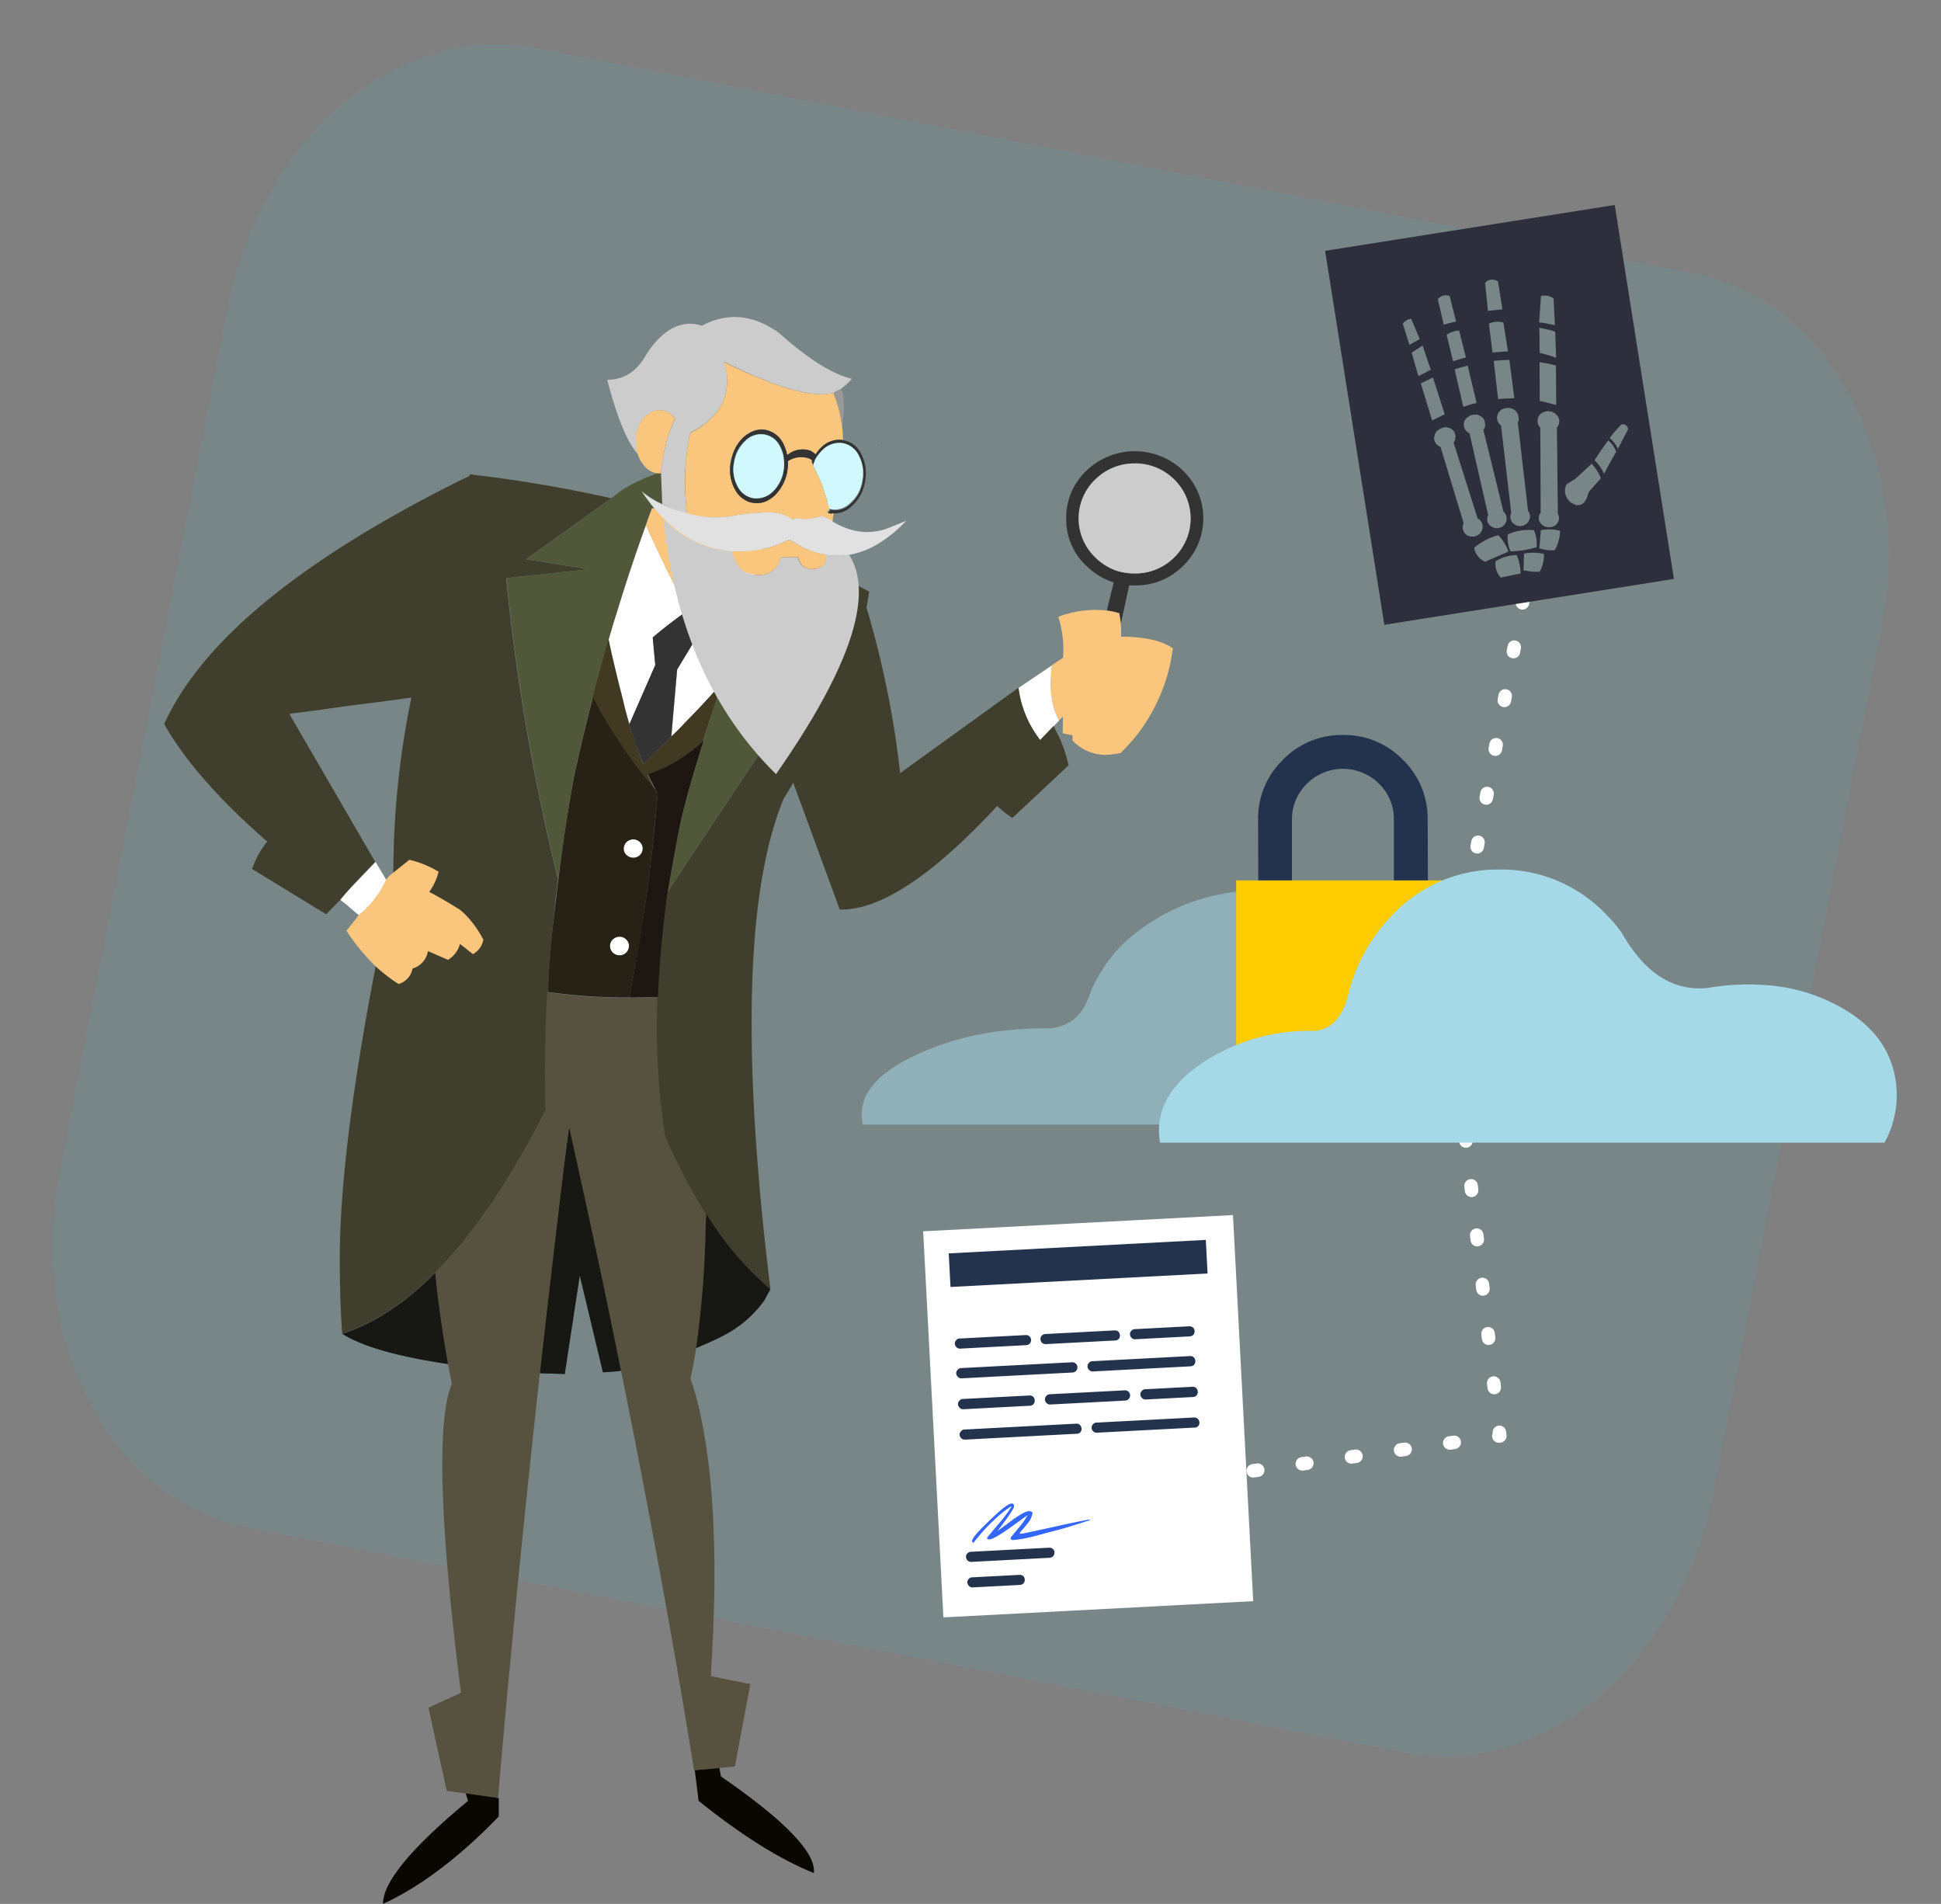 <svg xmlns="http://www.w3.org/2000/svg" xmlns:xlink="http://www.w3.org/1999/xlink" viewBox="0 0 430.281 422"><rect x="0" y="0" width="430.281" height="422" fill="#808080" stroke="none"/><defs><style>.a,.u{fill:none;}.b{fill:#39bed3;opacity:0.1;}.c{clip-path:url(#a);}.d{fill:#333;}.aa,.ac,.d,.e,.f,.g,.h,.i,.j,.k,.l,.m,.n,.o,.q,.r,.s,.t,.w,.y{fill-rule:evenodd;}.e{fill:#fac67e;}.ab,.f{fill:#fff;}.g{fill:#403f2d;}.h{fill:#ccc;}.i{fill:#515739;}.j{fill:#413921;}.k{fill:#282115;}.l{fill:#171713;}.m{fill:#57523f;}.n{fill:#1e1711;}.o{fill:#0a0600;}.p{clip-path:url(#b);}.q{fill:#e1e1e1;}.r{fill:#999;}.s{fill:#d1f8fc;}.t{fill:#0f9;}.u{stroke:#fff;stroke-linecap:round;stroke-linejoin:round;stroke-width:3px;stroke-dasharray:1 10;}.v{opacity:0.5;}.w{fill:#a5d9e8;}.x{clip-path:url(#c);}.y{fill:#23334d;}.z{fill:#fc0;}.aa{fill:#2e2f3d;}.ac{fill:#36f;}</style><clipPath id="a"><rect class="a" width="230.362" height="351.733" transform="translate(683.388 5.719)"/></clipPath><clipPath id="b"><rect class="a" width="66.3" height="101.315"/></clipPath><clipPath id="c"><rect class="a" width="46.796" height="75.543" transform="translate(0 0)"/></clipPath></defs><g transform="translate(-125.085 -1483)"><path class="b" d="M56.109,0H317.294C348.283,0,373.4,30.957,373.4,69.145V264.894c0,38.188-25.121,69.145-56.109,69.145H56.109C25.121,334.039,0,303.082,0,264.894V69.145C0,30.957,25.121,0,56.109,0Z" transform="translate(188.822 1483) rotate(11)"/><g class="c" transform="translate(-521.914 1547.547)"><g transform="translate(820.04 35.463)"><path class="d" d="M692.393,90.759a15.325,15.325,0,0,1,2.758.607l.225,1.435c.056.276.056.607.113.883l1.857-8.5h1.238a14.72,14.72,0,0,0,10.75-4.359,14.65,14.65,0,0,0,0-21.025,15.434,15.434,0,0,0-21.5,0,14.236,14.236,0,0,0-4.446,10.54,14.029,14.029,0,0,0,4.446,10.485,15.143,15.143,0,0,0,6.078,3.7ZM689.8,61.733a12.106,12.106,0,0,1,8.78-3.587,11.891,11.891,0,0,1,8.78,3.587,12.088,12.088,0,0,1,0,17.217,12.2,12.2,0,0,1-8.78,3.587h-.619a14.445,14.445,0,0,1-3.433-.607,12.64,12.64,0,0,1-4.728-2.98,11.957,11.957,0,0,1,0-17.217Z" transform="translate(-620.071 -55.442)"/><path class="e" d="M710,117.3a4.741,4.741,0,0,0-.113-.883l-.225-1.435a15.325,15.325,0,0,0-2.758-.607,23.08,23.08,0,0,0-10.75,1.38,24.676,24.676,0,0,1,1.069,8.719v.331l-2.476,1.655c-.675,4.966-.169,9.105,1.576,12.251l.844-.828-.056,3.7,2.2.441v1.159a9.988,9.988,0,0,0,8.949,3.035c.563-.055,1.126-.166,1.688-.276a42.337,42.337,0,0,0,4-4.47,40.245,40.245,0,0,0,6.585-13.52,47.212,47.212,0,0,0,1.013-5.187,7.223,7.223,0,0,0-1.294-.773c-2.42-1.214-5.853-1.821-10.187-1.821h0A24.408,24.408,0,0,0,710,117.3Z" transform="translate(-634.581 -79.055)"/><path class="f" d="M744.791,147.028c-1.745-3.2-2.251-7.284-1.576-12.251l-7.429,5.022a23.475,23.475,0,0,0,4.165,10.705c.225.276.394.552.619.883l2.983-3.09Z" transform="translate(-683.05 -87.32)"/><path class="g" d="M792.876,137.264l-2.983,3.09c-.225-.276-.394-.607-.619-.883a23.721,23.721,0,0,1-4.165-10.705l-26.227,18.928a210.426,210.426,0,0,0-8.555-40.228c-1.8-.166-4.446,1.931-7.879,6.236s-6.81,13.8-10.075,28.474l13.114,35.758c8.836.221,20.487-7.394,34.895-22.956a5.042,5.042,0,0,1,.563.5,26.839,26.839,0,0,0,2.814,2.152L796.2,145.983a28.614,28.614,0,0,0-2.476-7.063c0-.055-.056-.11-.113-.166C793.382,138.257,793.157,137.76,792.876,137.264Z" transform="translate(-732.373 -76.342)"/><path class="h" d="M691.659,63.549a11.957,11.957,0,0,0,0,17.217,12.64,12.64,0,0,0,4.728,2.98,13.5,13.5,0,0,0,3.433.607h.619a12.107,12.107,0,0,0,8.78-3.587,12.088,12.088,0,0,0,0-17.217,12.539,12.539,0,0,0-17.56,0Z" transform="translate(-621.926 -57.259)"/></g><g transform="translate(722.325 38.667)"><path class="g" d="M805.306,254.456c7.092-2.262,13.958-6.787,20.712-13.575,1.52-1.49,2.983-3.145,4.5-4.856.45-.552.9-1.048,1.407-1.6q9.54-11.671,18.573-29.578c-.225-8.5-.113-17.217.394-26.1.394-6.953,1.013-13.961,1.8-21.135.169-1.269.281-2.538.45-3.863a476.33,476.33,0,0,1-11.482-66.716c2.307-.276,8.386-.883,18.348-1.987l-13.9-2.207,18.854-13.52a298.449,298.449,0,0,0-31.349-5.3h0c-2.139,6.622-4.109,13.078-5.91,19.424q-4.306,15.479-7.035,30.019a190.977,190.977,0,0,0-4,40.118v.5c-.225,1.159-.507,2.318-.788,3.476q-10.722,50.658-11.087,78.47C804.743,242.371,804.912,248.5,805.306,254.456Zm79.765-26.488a71.214,71.214,0,0,0,15.183,16.665q-9.624-78.387,2.927-108.71c.9-1.435,1.745-2.869,2.589-4.359a148.176,148.176,0,0,0,13.958-30.9,71.718,71.718,0,0,0,2.42-10.65c-4.5-2.373-9.118-4.635-13.845-6.677l4.221,11.754-14.408-2.373,14.352,11.147-34.951,52.644c-.056.386-.113.717-.169,1.1-1.126,7.615-2.8,15.01-3.026,22.183a166.672,166.672,0,0,0,1.688,30.847A135.005,135.005,0,0,0,885.071,227.969Z" transform="translate(-804.789 -62.094)"/><path class="f" d="M844.549,108.114c.45,2.428,1.351,6.291,2.7,11.533.282,1.048.563,2.207.844,3.421.338,1.324.675,2.594,1.069,3.863l5.741-13.078-.563-6.125a49.162,49.162,0,0,1,3.827-3.09c1.294-.993,2.589-1.987,3.883-2.869.732,2.152,1.351,4.194,1.857,6.18l-4.165,6.9L858.45,129.69l2.195-2.152c1.632-1.655,3.1-3.2,4.5-4.691,1.689-1.766,3.208-3.421,4.559-5.022.732-2.262,1.463-4.415,2.139-6.512,2.814-8.719,4.84-15.617,6.191-20.693a131.891,131.891,0,0,1-15.984,11.092c-1.351-2.538-2.645-5.077-3.883-7.56-1.914-3.808-3.658-7.615-5.347-11.312-2.308,6.346-4.5,12.968-6.585,19.811C845.618,104.417,845.055,106.293,844.549,108.114Zm.281,67.985a2.211,2.211,0,0,0,.619,1.49,2.1,2.1,0,0,0,1.52.607,2.063,2.063,0,0,0,1.463-.607,2.018,2.018,0,0,0,.619-1.49,1.985,1.985,0,0,0-.619-1.435,2.064,2.064,0,0,0-1.463-.607,2.3,2.3,0,0,0-1.52.607A1.789,1.789,0,0,0,844.83,176.1Zm3.658-23.011a1.972,1.972,0,0,0,0,2.87,2.1,2.1,0,0,0,1.52.607,2.064,2.064,0,0,0,1.463-.607,1.972,1.972,0,0,0,0-2.87,2.064,2.064,0,0,0-1.463-.607A2.3,2.3,0,0,0,848.489,153.088Z" transform="translate(-784.936 -69.655)"/><path class="e" d="M843.165,80.32c1.688,3.752,3.49,7.5,5.347,11.312,1.238,2.483,2.533,5.022,3.883,7.56A143.459,143.459,0,0,0,868.379,88.1c.169-.552.281-1.1.45-1.655l.45-1.987a44.586,44.586,0,0,0-20.712-7.56c-1.294-.166-2.645-.276-4-.331C844.066,77.782,843.615,79.051,843.165,80.32Z" transform="translate(-775.335 -67.135)"/><path class="i" d="M864.295,121.717c-2.533,8.222-4.334,14.679-5.4,19.424-.788,3.752-1.463,7.394-2.026,11.036-.169.993-.338,2.042-.507,3.035l34.951-52.644L876.958,91.421l14.408,2.373L887.145,82.04l-1.632-4.635c-3.208-6.291-6.923-10.705-11.2-13.3a18.977,18.977,0,0,0-4.615-2.042c-3.771-1.545-8.048-1.655-12.888-.441A42.978,42.978,0,0,0,846.4,66.037l-2.589,1.987-18.8,13.52,13.9,2.207c-9.962,1.048-16.1,1.711-18.348,1.987a484.7,484.7,0,0,0,11.481,66.716c.957-7.5,2.139-15.12,3.49-22.9,1.294-5.96,2.7-11.754,4.165-17.382.225-.828.394-1.6.619-2.373.957-3.587,1.914-7.063,2.927-10.54.563-1.876,1.069-3.7,1.632-5.518,2.082-6.843,4.277-13.465,6.585-19.811.45-1.269.9-2.538,1.351-3.752,1.351.055,2.7.166,4,.331a44.586,44.586,0,0,1,20.712,7.56l-.45,1.987c-.113.552-.281,1.1-.45,1.655-1.351,5.077-3.377,12.03-6.191,20.693-.675,2.042-1.351,4.194-2.139,6.512-.169.5-.338,1.048-.507,1.6-.45,1.324-.9,2.649-1.294,3.918C865.758,116.971,864.97,119.4,864.295,121.717Z" transform="translate(-783.632 -60.799)"/><path class="j" d="M866.547,144c-.394-1.269-.732-2.594-1.069-3.863-.281-1.214-.563-2.373-.844-3.421-1.295-5.242-2.2-9.105-2.7-11.533-1.013,3.477-1.97,6.953-2.927,10.54-.225.773-.394,1.545-.619,2.373a104.089,104.089,0,0,0,6.472,10.761c1.576,2.262,3.152,4.47,4.84,6.622a3.067,3.067,0,0,0,.338.441l2.251,2.7c-.563-1.159-1.126-2.262-1.688-3.421a38.6,38.6,0,0,0,4.9-2.152,35.066,35.066,0,0,0,7.429-5.353c.732-2.318,1.463-4.746,2.308-7.284.394-1.269.844-2.594,1.294-3.918.169-.552.338-1.048.507-1.6-1.351,1.545-2.87,3.2-4.559,5.022-1.407,1.49-2.927,3.035-4.5,4.691q-1.1,1.159-2.195,2.152l-.281.276c-2.082,2.1-4.052,4.028-5.91,5.739Q867.982,148.47,866.547,144Z" transform="translate(-802.375 -86.669)"/><path class="k" d="M881.633,211.958a123.091,123.091,0,0,0,18.01,1.214c1.463-6.843,2.758-14.292,3.827-22.349.056-.552.169-1.048.225-1.6.9-6.677,1.632-13.74,2.307-21.19l-.45-.828-2.251-2.7c-.113-.166-.281-.276-.338-.441-1.689-2.152-3.321-4.359-4.84-6.622a98.565,98.565,0,0,1-6.472-10.761c-1.463,5.629-2.87,11.423-4.165,17.382-1.407,7.781-2.589,15.4-3.489,22.9-.169,1.269-.338,2.538-.45,3.863C882.59,198,881.971,205.005,881.633,211.958Zm13.789-10.209a1.985,1.985,0,0,1,.619-1.435,2.1,2.1,0,0,1,1.52-.607,2.064,2.064,0,0,1,1.463.607,1.985,1.985,0,0,1,.619,1.435,2.212,2.212,0,0,1-.619,1.49,2.064,2.064,0,0,1-1.463.607,2.3,2.3,0,0,1-1.52-.607A1.978,1.978,0,0,1,895.422,201.75Zm3.658-23.011a2.1,2.1,0,0,1,1.52-.607,2.064,2.064,0,0,1,1.463.607,1.972,1.972,0,0,1,0,2.87,2.064,2.064,0,0,1-1.463.607,2.3,2.3,0,0,1-1.52-.607,1.985,1.985,0,0,1-.619-1.435A2.237,2.237,0,0,1,899.081,178.739Z" transform="translate(-835.528 -95.306)"/><path class="l" d="M864.257,358.286c-1.407-7.781-2.308-14.458-2.814-20.142a.2.2,0,0,0-.056-.166c-6.754,6.787-13.62,11.312-20.712,13.575C845.121,354.369,853,356.631,864.257,358.286Zm39.384,1.324c-3.6-17.769-8.429-36.813-12.538-55.079-2.308,18.486-5.446,37.7-7.416,55.741.844.055,2.745.11,3.589.11l2.758.11,3.321-21.8,5.122,21.411A49.612,49.612,0,0,0,903.641,359.611Zm31.981-17.934a68.475,68.475,0,0,1-14.183-16.665c-.056,1.655-1.113,3.311-1.113,4.966a228,228,0,0,1-1.816,22.963c-.075.552-.2,1.387-.323,2.2,3.546-1.49,7.641-3.2,10.287-5.187a24.647,24.647,0,0,0,5.8-5.794Z" transform="translate(-840.157 -159.136)"/><path class="m" d="M912.461,427.85l3.433-.331,3.433-18.265-8.78-1.766c1.576-23.894.844-42.987-2.139-57.169a61.4,61.4,0,0,0-2.364-8.774q.675-2.9,1.182-6.291a215.17,215.17,0,0,0,2.139-25.163c.056-1.655.113-3.311.113-4.966a138.529,138.529,0,0,1-9.061-17.327,161.93,161.93,0,0,1-1.688-30.847c-1.8.11-3.6.166-5.459.166h-.957A123.09,123.09,0,0,1,874.3,255.9c-.507,8.884-.619,17.6-.394,26.1a166.289,166.289,0,0,1-18.573,29.578,19.244,19.244,0,0,1-1.407,1.6c-1.463,1.711-2.983,3.366-4.5,4.856,0,.055.056.11.056.166.506,5.684,1.463,12.361,2.814,20.142.281,1.435.563,2.87.844,4.359q-5.065,12.251,2.026,68.482l-7.2,3.311,4.052,18.431,4.052.552,7.317,1.048c.675-8,1.407-16,2.139-24.06q3.124-33.606,6.923-68.206c.056-.607.113-1.269.225-1.876q3.039-27.067,6.416-54.741,6.163,27.4,11.538,54.079c.169.717.281,1.435.45,2.152q6.754,33.606,12.382,66.109,1.773,10.264,3.377,20.362Z" transform="translate(-828.309 -139.194)"/><path class="d" d="M867.8,139.7c.9,3.035,1.97,5.96,3.1,8.719,1.857-1.711,3.827-3.642,5.91-5.739l.281-.276,1.294-14.844,4.165-6.9c-.506-1.987-1.126-4.084-1.857-6.18-1.294.938-2.589,1.876-3.883,2.869s-2.533,2.042-3.827,3.09l.563,6.125Z" transform="translate(-803.624 -82.369)"/><path class="n" d="M864.936,219.585h.957c1.857,0,3.658-.055,5.459-.166a222.263,222.263,0,0,1,2.026-22.183c.056-.386.113-.717.169-1.1.169-.993.338-2.042.507-3.035.619-3.642,1.294-7.284,2.026-11.036,1.013-4.746,2.814-11.2,5.4-19.424a37.124,37.124,0,0,1-7.429,5.353,38.6,38.6,0,0,1-4.9,2.152c.563,1.159,1.126,2.318,1.688,3.421l.45.828c-.619,7.45-1.407,14.513-2.308,21.19-.056.552-.169,1.048-.225,1.6C867.638,205.293,866.343,212.742,864.936,219.585Z" transform="translate(-800.82 -101.719)"/><path class="o" d="M843.205,548.981l.506,1.656c-12.663,10.485-18.911,18.1-18.854,22.846q12.41-5.711,25.664-19.369V550.03Zm56.226-5.629-5.459.5.844,6.787c9.624,7.726,18.123,13.023,25.552,16q.76-6.7-20.6-21.411Z" transform="translate(-815.279 -254.696)"/></g><g transform="translate(683.388 40.595)"><path class="g" d="M980.091,158.328c.957-1.159,2.082-2.483,3.377-3.918l4.334-4.525-19.023-32.778c2.87-.386,6.135-.773,9.849-1.324,3.1-.441,6.472-.883,10.187-1.324,2.42-.331,4.953-.662,7.6-1.048,4.165-.552,8.611-1.159,13.4-1.766q8.78-22.68.056-46.464c-.169-.386-.281-.773-.45-1.159-.788.386-1.632.828-2.42,1.159q-53.524,26.653-65.962,54.189c4.671,8.222,12.326,16.886,22.851,26.046a20.038,20.038,0,0,0-3.377,6.07l16.434,10.043Z" transform="translate(-941.031 -64.022)"/><path class="f" d="M980.248,216.043c.281.221.788.607,1.407,1.1q1.013.911,2.7,2.318a21.313,21.313,0,0,0,6.079-7.836l-2.364-3.973-4.334,4.525A48.309,48.309,0,0,0,980.248,216.043Z" transform="translate(-941.189 -121.736)"/><path class="e" d="M947.711,219.13c-.844,1.1-1.745,2.262-2.7,3.421a44.479,44.479,0,0,0,6.529,7.946,36.579,36.579,0,0,0,5.009,3.863,4.3,4.3,0,0,0,3.1-3.421,4.844,4.844,0,0,0,3.433-3.863l4.446,1.931a5.833,5.833,0,0,0,2.645-3.532l2.87,2.262a4.472,4.472,0,0,0,2.307-3.2,22.37,22.37,0,0,0-4.165-5.739c-.338-.331-.675-.607-1.013-.883-.563-.386-1.182-.717-1.745-1.1-1.688-.993-3.377-1.987-5.065-2.869a13.216,13.216,0,0,0,2.082-4.47,22.8,22.8,0,0,0-6.472-2.649l-4.559,3.642a7.442,7.442,0,0,1-.619.773A21.52,21.52,0,0,1,947.711,219.13Z" transform="translate(-904.599 -121.402)"/></g><g transform="translate(781.544 5.72)"><g class="p" transform="translate(0 0)"><g transform="translate(0.056 0.001)"><path class="h" d="M29.066,34.711l.281,6.787.675.331a29.6,29.6,0,0,0,4.84,1.655,52.413,52.413,0,0,1,.675-17.879C40.1,23.343,42.8,20.2,43.53,16.28a12.231,12.231,0,0,0,0-4.525l-.507-1.876c10.3,5.132,17.841,7.5,22.456,7.229a5.434,5.434,0,0,0,1.745-.331v.055l1.688-.883a15.148,15.148,0,0,0,2.476-2.262c-4.277-.993-9.68-4.359-16.153-10.154C49.552-.551,43.812-1.1,38.127,1.932a8.572,8.572,0,0,0-2.645-.441c-3.546.055-6.754,2.318-9.624,6.732-2.082,3.808-4.953,5.684-8.724,5.684,2.195,8.443,4.5,13.906,6.754,16.444a11.108,11.108,0,0,1-.281-1.324,8.822,8.822,0,0,1,0-2.98,10.643,10.643,0,0,1,.732-2.262,5.225,5.225,0,0,1,3.377-2.98,3.977,3.977,0,0,1,3.94,1.048h0a5.255,5.255,0,0,1,.563.552A36.768,36.768,0,0,0,29.066,34.711Zm.563,10.043q3.63,35.593,24.933,56.562Q79.213,66.054,70.771,52.7a16.3,16.3,0,0,1-5.178,0q.338,3.394-3.715,3.145A3.151,3.151,0,0,1,59.4,53.2a22.084,22.084,0,0,1-3.827-.055,7.154,7.154,0,0,1-.844,2.1c-1.294,1.876-3.433,2.373-6.416,1.545-1.576-.5-2.7-2.1-3.489-4.856a22.824,22.824,0,0,1-13.508-5.518,4.067,4.067,0,0,0-.507-.441C30.473,45.582,30.079,45.2,29.629,44.754Z" transform="translate(-17.134 -0.002)"/><path class="e" d="M23.322,37.06a7.04,7.04,0,0,0,1.97,3.145A4.161,4.161,0,0,0,28.5,41.364a37.52,37.52,0,0,1,3.1-12.251,2.642,2.642,0,0,0-.563-.552h0a3.977,3.977,0,0,0-3.94-1.048,5.492,5.492,0,0,0-3.377,2.98,10.644,10.644,0,0,0-.732,2.262,10.563,10.563,0,0,0,0,2.98Q23.153,36.48,23.322,37.06Zm45.307-6.346a28.171,28.171,0,0,0-1.914-7.174v-.055a7.512,7.512,0,0,1-1.745.331c-4.671.331-12.157-2.042-22.513-7.119l.507,1.876a12.231,12.231,0,0,1,0,4.525c-.788,3.918-3.433,7.008-7.992,9.326A52.413,52.413,0,0,0,34.3,50.3a22.834,22.834,0,0,0,9.568.607,43.68,43.68,0,0,1,9.287-.828,7.98,7.98,0,0,1,4.39,1.6,3.481,3.481,0,0,1,.675-.276c.056,0,.113-.055.169-.055a1.588,1.588,0,0,0,.507.055h0a9.08,9.08,0,0,0,4.052-.221l.507-.166a.386.386,0,0,1,.281-.166H63.9a5.224,5.224,0,0,1,1.294.5c.169.055.338.166.507.221l.675.441c.056.055.113.055.113.11.113-.773.169-1.38.281-1.931-.225,0-.45-.055-.675-.055-.113,0-.169-.055-.281-.055-.169-.055-.338-.055-.507-.11l.507-.5c0-.11-.056-.166-.056-.276h0a.2.2,0,0,0-.056-.166,2.142,2.142,0,0,0-.225-.828h.056l-.169-.662h0a4,4,0,0,0-.225-.773,34.3,34.3,0,0,0-1.632-4.47l-1.182-2.483h0a.12.12,0,0,0-.113-.11.055.055,0,0,1,.056-.055c-.169-.386-.281-.662-.394-.883.056-.11.056-.166.113-.276a2.87,2.87,0,0,0-.9-.5,5.3,5.3,0,0,0-4.5.662,14.513,14.513,0,0,1-.113,2.152,9.486,9.486,0,0,1-2.758,5.408,6.819,6.819,0,0,1-2.082,1.38,5.1,5.1,0,0,1-2.758.276,6.69,6.69,0,0,1-1.126-.276,5.833,5.833,0,0,1-2.927-2.759,5.519,5.519,0,0,1-.394-.828,9.975,9.975,0,0,1-.507-5.187,10.252,10.252,0,0,1,.507-1.876,9.014,9.014,0,0,1,2.308-3.587A6.8,6.8,0,0,1,49.1,31.928a5.359,5.359,0,0,1,2.476-.221,3.275,3.275,0,0,1,.788.221A5.544,5.544,0,0,1,55.572,34.8a9.267,9.267,0,0,1,.844,2.483l.507-.331a5.3,5.3,0,0,1,4.5-.662,2.128,2.128,0,0,1,.844.5,2.8,2.8,0,0,1,.45.386,10.7,10.7,0,0,1,1.238-1.545,5.618,5.618,0,0,1,4.84-1.655.055.055,0,0,1,.056.055c0-.717-.056-1.435-.113-2.152C68.685,31.431,68.685,31.1,68.629,30.714ZM44.315,58.636C45.1,61.4,46.229,63,47.8,63.492c2.983.828,5.065.331,6.416-1.545a5.893,5.893,0,0,0,.844-2.1,22,22,0,0,0,3.827.055,3.151,3.151,0,0,0,2.476,2.649q4.052.248,3.715-3.145a18.781,18.781,0,0,1-4.277-1.269,25.766,25.766,0,0,1-3.771-2.1L53.6,57.477a25.486,25.486,0,0,1-8.555,1.214h-.563C44.484,58.636,44.428,58.636,44.315,58.636Z" transform="translate(-16.568 -6.71)"/><path class="q" d="M40.768,78.647a16.3,16.3,0,0,0,5.178,0,18.989,18.989,0,0,0,7.542-3.2,28.539,28.539,0,0,0,5.065-4.359q-1.52.662-4.052,1.655c-3.94,1.49-7.992,1.048-12.157-1.38l-.113-.11-.675-.441a2.019,2.019,0,0,0-.507-.221,5.224,5.224,0,0,0-1.294-.5h-.169c-.113.055-.225.055-.338.11l-.507.166a9.08,9.08,0,0,1-4.052.221h0c-.169,0-.338-.055-.507-.055-.056,0-.113.055-.169.055a3.482,3.482,0,0,1-.675.276,8.314,8.314,0,0,0-4.39-1.6,43.679,43.679,0,0,0-9.287.828,22.781,22.781,0,0,1-9.568-.607,50.588,50.588,0,0,1-4.84-1.655L4.579,67.5c-.281-.11-.507-.276-.788-.386A20.225,20.225,0,0,1-.092,64.575,37.812,37.812,0,0,0,4.861,70.7c.45.441.844.828,1.294,1.214.169.166.338.276.507.441a22.824,22.824,0,0,0,13.508,5.518H20.9a24.835,24.835,0,0,0,8.386-1.159L32.72,75.28a25.765,25.765,0,0,0,3.771,2.1A17.982,17.982,0,0,0,40.768,78.647Z" transform="translate(7.747 -25.948)"/><path class="d" d="M37.607,60.295a5.622,5.622,0,0,0,4.109-1.766c.281-.276.563-.607.844-.883A10.591,10.591,0,0,0,43.573,56.1a9.789,9.789,0,0,0,.957-2.98,9.215,9.215,0,0,0-.9-6.07.192.192,0,0,0-.056-.11,5.278,5.278,0,0,0-3.883-2.869l-.056-.055a5.618,5.618,0,0,0-4.84,1.655,6.546,6.546,0,0,0-1.238,1.545,1.509,1.509,0,0,0-.45-.386,3.373,3.373,0,0,0-.844-.5,5.3,5.3,0,0,0-4.5.662,3.956,3.956,0,0,1-.507.331,9.267,9.267,0,0,0-.844-2.483A5.544,5.544,0,0,0,23.2,41.974a4.209,4.209,0,0,0-.788-.221,5.359,5.359,0,0,0-2.476.221,7.758,7.758,0,0,0-2.364,1.435A9.014,9.014,0,0,0,15.263,47a18.328,18.328,0,0,0-.507,1.876,8.936,8.936,0,0,0,.507,5.187,5.521,5.521,0,0,0,.394.828,5.607,5.607,0,0,0,2.927,2.759,2.6,2.6,0,0,0,1.126.276,5.217,5.217,0,0,0,2.758-.276,6.819,6.819,0,0,0,2.082-1.38,9.931,9.931,0,0,0,2.87-7.56,5.3,5.3,0,0,1,4.5-.662,2.87,2.87,0,0,1,.9.5c-.056.055-.056.166-.113.276.113.221.225.5.394.883.056-.221.169-.441.225-.607a4.923,4.923,0,0,1,.675-1.324,5.117,5.117,0,0,1,1.238-1.435,5.267,5.267,0,0,1,4.39-1.49h0a4.96,4.96,0,0,1,3.6,2.759,5.918,5.918,0,0,1,.45,1.048,8.241,8.241,0,0,1,.338,4.415,5.947,5.947,0,0,1-.338,1.435,7.44,7.44,0,0,1-1.914,3.2c-.056.11-.169.166-.281.276a4.9,4.9,0,0,1-3.658,1.6c-.225,0-.45-.055-.619-.055a2.48,2.48,0,0,0-.281-.055c-.056,0-.169-.055-.225-.055,0,.11.056.166.056.276l-.507.5c.169.055.338.055.507.11.113,0,.169.055.281.055A.631.631,0,0,1,37.607,60.295ZM16.22,54.225a7.97,7.97,0,0,1-.788-5.3,7.686,7.686,0,0,1,2.476-4.746,4.786,4.786,0,0,1,4.221-1.435A4.548,4.548,0,0,1,25.619,45.4a7.378,7.378,0,0,1,.788,2.373A11.429,11.429,0,0,1,26.52,49.2a13.27,13.27,0,0,1-.113,1.49,8.077,8.077,0,0,1-2.42,4.746,4.842,4.842,0,0,1-4.277,1.435A4.733,4.733,0,0,1,16.22,54.225Z" transform="translate(12.653 -16.757)"/><path class="r" d="M22.529,27.543a28.792,28.792,0,0,1,1.914,7.174,19.122,19.122,0,0,0,.225-6.843l-.45-1.214Z" transform="translate(27.618 -10.714)"/><path class="s" d="M36.9,59.95c.056,0,.169.055.225.055.113,0,.169.055.281.055a2.573,2.573,0,0,0,.619.055,4.9,4.9,0,0,0,3.658-1.6c.113-.055.169-.166.281-.276a7.44,7.44,0,0,0,1.914-3.2,5.947,5.947,0,0,0,.338-1.435,8.241,8.241,0,0,0-.338-4.415c-.113-.331-.281-.662-.45-1.048a4.993,4.993,0,0,0-3.6-2.759h0a5.267,5.267,0,0,0-4.39,1.49A9.894,9.894,0,0,0,34.2,48.306a4.923,4.923,0,0,0-.675,1.324c-.056.221-.169.441-.225.607a.054.054,0,0,1-.056.055.12.12,0,0,1,.113.11h0l1.182,2.483a34.3,34.3,0,0,1,1.632,4.47,2.753,2.753,0,0,1,.281.938h0l.169.662h-.056c.056.166.113.441.225.828.056.055.056.11.113.166ZM16.527,54.928a4.8,4.8,0,0,0,3.546,2.7A5.229,5.229,0,0,0,24.35,56.2a8.243,8.243,0,0,0,2.42-4.746,6.651,6.651,0,0,0,.113-1.49,11.429,11.429,0,0,0-.113-1.435,7.378,7.378,0,0,0-.788-2.373,4.733,4.733,0,0,0-3.489-2.649,4.891,4.891,0,0,0-4.221,1.435A8.309,8.309,0,0,0,15.8,49.686,7.622,7.622,0,0,0,16.527,54.928Z" transform="translate(12.346 -17.46)"/><path class="t" d="M10.7,47.417v.055l.113.055c.056-.055.056-.055.056-.11Z" transform="translate(48.845 -19.054)"/></g></g></g></g><path class="u" d="M-1151.1,970l54.663-7.734-11.191-97.352,16.941-91.2" transform="translate(1554 839)"/><g class="v" transform="translate(316.1 1680.164)"><path class="w" d="M264.619,502.5a3.724,3.724,0,0,1,.682-.085,88.08,88.08,0,0,1,14.1-.383,62.19,62.19,0,0,1,18.32,3.621q14.827,5.368,16.275,15.3a14.537,14.537,0,0,1-3.068,11.163H118.356a10.576,10.576,0,0,1-.256-2.3c0-5.027,4.047-9.458,12.185-13.208,8.478-3.962,18.107-5.88,28.929-5.837h.383c.3-.043.6-.043.895-.085a13.705,13.705,0,0,0,1.534-.341c3.068-.895,5.2-3.11,6.433-6.6a32.133,32.133,0,0,1,11.631-15.04,5.791,5.791,0,0,1,.724-.511Q192.382,480,208.636,480q16.68,0,28.5,8.691c.6.426,1.193.895,1.747,1.363.767.639,1.491,1.321,2.173,2a33.205,33.205,0,0,0,3.025,3.366,24.626,24.626,0,0,0,20.28,7.158h.256Z" transform="translate(-118.1 -480)"/></g><g class="x" transform="translate(399.117 1645.921)"><g transform="translate(4.863 -0.017)"><path class="y" d="M44.733,54.18a11.318,11.318,0,0,0-15.994,0,10.991,10.991,0,0,0-3.309,7.838v23.6H17.992l-.067-23.6a18.149,18.149,0,0,1,5.5-13.153,18.17,18.17,0,0,1,13.3-5.5,18.17,18.17,0,0,1,13.3,5.5,18.149,18.149,0,0,1,5.5,13.153l.05,15.577a11.266,11.266,0,0,1-7.554,0V62.018A10.8,10.8,0,0,0,44.733,54.18Z" transform="translate(-17.926 -43.366)"/></g><g transform="translate(0 32.223)"><rect class="z" width="46.796" height="43.32"/></g></g><path class="aa" d="M36.588,21.9a4.536,4.536,0,0,0-3.257-.277l-.208,6.445h.069l1.455.1a8.648,8.648,0,0,0,.866.069,9.339,9.339,0,0,1,.97.139h.069V21.9Zm7.623,10.291c-.381-.139-.728-.277-1.109-.416L41.786,40.3c.658.243,1.351.52,2.01.832a9.416,9.416,0,0,1,.866.381c.069,0,.1.035.139.035a1.281,1.281,0,0,0,.381.173l.069.069,1.317-8.7a.262.262,0,0,1-.139-.035c-.381-.173-.762-.346-1.143-.485A7.757,7.757,0,0,0,44.211,32.188Zm.45-7.761a.107.107,0,0,0-.069-.035,1.448,1.448,0,0,1-.346-.139l-.8,5.544a8.464,8.464,0,0,1,.832.346c.346.139.728.312,1.074.485.381.173.762.381,1.143.589a1.281,1.281,0,0,0,.381.173l.693-5.717a3.376,3.376,0,0,0-.381-.173,1.431,1.431,0,0,1-.381-.243c-.381-.139-.762-.312-1.143-.45S44.973,24.531,44.662,24.427Zm3.707-6.1a3.607,3.607,0,0,0-2.668-.97L44.384,23.11a.439.439,0,0,0,.208.035,1.5,1.5,0,0,0,.173.035.152.152,0,0,0,.1.035.815.815,0,0,0,.277.069c.277.1.52.173.8.277.416.173.832.312,1.282.485a2.12,2.12,0,0,1,.416.173c.035,0,.069.035.1.035Zm-14.795.45,3.222.173V12.716a2.14,2.14,0,0,0-2.876-.173Zm-17.082-.9a2.559,2.559,0,0,0-2.01.762l.728,4.851,2.46-.9Zm9.216-3.673-.139-.069a3.044,3.044,0,0,0-.866-.243,2.127,2.127,0,0,0-1.7.624l.416,5.786c.45-.069.866-.139,1.282-.173h.277a.514.514,0,0,1,.243-.035c.035,0,.069-.035.1-.035h.208a4.418,4.418,0,0,0,.693-.035ZM23.7,22.591l.485,6.029c.8-.1,1.594-.243,2.391-.346h.208c.1,0,.208-.035.346-.035l-.554-6.133A5.184,5.184,0,0,0,23.7,22.591Zm2.841,7.553c-.762.069-1.525.173-2.287.277l.589,8.523c.658-.1,1.317-.208,2.01-.312a3.766,3.766,0,0,1,.624-.035c.173,0,.312-.035.416-.035l-.658-8.489c-.173,0-.346.035-.52.035A1.5,1.5,0,0,1,26.541,30.144Zm-8-.312a2.34,2.34,0,0,1,.485-.069l-.97-5.648-2.633,1.178.658,5.37c.624-.208,1.247-.416,1.871-.589A1.765,1.765,0,0,1,18.537,29.832ZM31.391,73.246a9.064,9.064,0,0,0-4.816.624,4.367,4.367,0,0,0,.554,3.742L31.6,77.4A10.179,10.179,0,0,0,31.391,73.246Zm6.029.693a10.768,10.768,0,0,0-4.366-.762l-.693,3.638a3.049,3.049,0,0,0,.52.173,11.787,11.787,0,0,0,2.945.693,4,4,0,0,0,.52-.693A8.5,8.5,0,0,0,37.42,73.939Zm2.46-.45a4.02,4.02,0,0,0,.554-.728,9.808,9.808,0,0,0,1.317-3.326,9.722,9.722,0,0,0-4.192-.8l-.97,3.915c.139.069.312.139.485.208A7.638,7.638,0,0,0,39.88,73.489Zm-9.7-5.093a7.064,7.064,0,0,0,0,3.811,20.706,20.706,0,0,0,5.856,0,7.878,7.878,0,0,0,0-3.811A11.19,11.19,0,0,0,30.179,68.4Zm7.934-3.569a1.568,1.568,0,0,0-.554.866,1.8,1.8,0,0,0,.277,1.559,2.147,2.147,0,0,0,1.386.97,2.48,2.48,0,0,0,1.663-.139l.312-.208A2,2,0,0,0,41.89,66.8a1.384,1.384,0,0,0,.069-.658,1.788,1.788,0,0,0-.069-.381.439.439,0,0,1-.035-.208l2.772-18.849a1.986,1.986,0,0,0,.381-2.737,2.38,2.38,0,0,0-1.49-1.074,1.9,1.9,0,0,0-1.074-.035,2.876,2.876,0,0,0-.728.208,1.209,1.209,0,0,0-.312.208,1.855,1.855,0,0,0-.728,1.109,2.112,2.112,0,0,0,.243,1.7l.069.069ZM22.348,70.163a3.968,3.968,0,0,0,1.94,3.43l5.405-1.386a8.987,8.987,0,0,0-1.663-3.95A13.846,13.846,0,0,0,22.348,70.163Zm-1.386-27.13h0l-.52-.208a.515.515,0,0,0-.208-.035.439.439,0,0,1-.208-.035,6.937,6.937,0,0,0-.832.139,1.689,1.689,0,0,0-.381.139,2.492,2.492,0,0,0-.728.416.346.346,0,0,0-.139.173.919.919,0,0,1-.173.208l-.1.1a.377.377,0,0,0-.035.173h0a1.231,1.231,0,0,1-.139.312,1.549,1.549,0,0,0-.069,1.178,1.885,1.885,0,0,0,.693,1.074,1.244,1.244,0,0,0,.346.243l2.425,17.5c-.035.035-.035.069-.069.139a2.007,2.007,0,0,0-.243,1.594,1.966,1.966,0,0,0,1,1.282,2.417,2.417,0,0,0,1.7.208,2.241,2.241,0,0,0,1.386-1.039,2.1,2.1,0,0,0-.554-2.737L21.482,46.463a3.682,3.682,0,0,0,.312-.381.121.121,0,0,0,.035-.069A1.366,1.366,0,0,0,22,45.528a1.406,1.406,0,0,0,.139-.658c-.035-.173-.035-.346-.069-.52a2.081,2.081,0,0,0-.762-1.109A1.3,1.3,0,0,0,20.962,43.033Zm7.657-1.143c-.069-.069-.139-.173-.208-.208a.919.919,0,0,0-.208-.173h-.035a1.318,1.318,0,0,0-.45-.312c-.069-.035-.139-.035-.173-.069-.173-.035-.381-.069-.589-.1h-.243a1.554,1.554,0,0,0-.381.035.978.978,0,0,0-.52.139,1.759,1.759,0,0,0-.624.312.121.121,0,0,0-.069.035c-.035,0-.035.035-.035.069-.035,0-.069,0-.069.035a.271.271,0,0,0-.139.139l-.208.208a1.967,1.967,0,0,0-.346,1.178,2.049,2.049,0,0,0,.693,1.559c.1.069.173.139.277.208L26.541,63.51a1.969,1.969,0,0,0-.381,1.143,1.787,1.787,0,0,0,.658,1.421,2.015,2.015,0,0,0,1.49.624,2.172,2.172,0,0,0,1.559-.624c.035,0,.035-.035.069-.069a1.75,1.75,0,0,0,.52-1.386,2.132,2.132,0,0,0-.069-.658,1.817,1.817,0,0,0-.381-.658L28.446,44.7a2.224,2.224,0,0,0,.346-.45A1.706,1.706,0,0,0,29,43.657a2.622,2.622,0,0,0,.035-.52A1.757,1.757,0,0,0,28.619,41.89Zm7.8.208a1.4,1.4,0,0,0-.173-.312.121.121,0,0,1-.035-.069.919.919,0,0,0-.173-.208,2.175,2.175,0,0,0-.416-.381h-.035a1.918,1.918,0,0,0-.762-.346,2.837,2.837,0,0,0-1.7.1h0c-.069,0-.1.035-.173.069a.478.478,0,0,0-.139.1c-.035.035-.1.069-.173.139a1.642,1.642,0,0,0-.346.346.919.919,0,0,0-.173.208,4.033,4.033,0,0,0-.208.52,2.05,2.05,0,0,0,.243,1.663,2.159,2.159,0,0,0,.312.416l-.8,19.507A1.934,1.934,0,0,0,31.322,65a1.787,1.787,0,0,0,.658,1.421,2.092,2.092,0,0,0,1.525.624,2.24,2.24,0,0,0,1.525-.624,1.994,1.994,0,0,0,.624-1.455,1.384,1.384,0,0,0-.069-.658A1.4,1.4,0,0,0,35.41,64l.832-19.749c.069-.1.1-.208.173-.312a.849.849,0,0,0,.139-.416A2.782,2.782,0,0,0,36.415,42.1Zm-.866-11.954c-.277-.035-.554-.069-.866-.1l-1.455-.1h-.139l-.346,8.523a9.451,9.451,0,0,1,1.421.1l.832.1c.277.035.589.069.866.1a2.028,2.028,0,0,1,.45.069l.243-8.593h-.035C36.207,30.213,35.861,30.179,35.549,30.144ZM19.23,31.5a1.5,1.5,0,0,1-.173.035,2.886,2.886,0,0,0-.52.139,4.935,4.935,0,0,1-.554.173c-.554.173-1.074.312-1.628.485l1.213,8.523c.693-.243,1.386-.45,2.079-.658a3.556,3.556,0,0,1,.485-.139,1.241,1.241,0,0,0,.381-.139ZM48.993,62.679a3.109,3.109,0,0,1,.693-1.039l2.807-2.287a9.5,9.5,0,0,0-1.525-3.5L46.879,58.59c-.832.346-1.247.52-1.317.554-.1.035-.243.1-.485.208a.9.9,0,0,0-.554.52,3.6,3.6,0,0,0-.173.416,2.993,2.993,0,0,0,.069,2.252A2.891,2.891,0,0,0,45.943,64.2c.035.035.1.069.139.1l.069.243.208-.173a1.694,1.694,0,0,0,1.559-.277A3.867,3.867,0,0,0,48.993,62.679Zm7.761-8.558A5.346,5.346,0,0,0,55.4,51.314c-1.351,1.351-2.564,2.633-3.673,3.881a9.163,9.163,0,0,1,1.628,3.292C54.363,57.1,55.506,55.61,56.754,54.12Zm3.43-4.608c-.1-.866-.554-1.282-1.351-1.213a25.349,25.349,0,0,0-3.014,2.564A6.475,6.475,0,0,1,57.239,53.5ZM65,0V83.918H0V0Z" transform="translate(418.836 1538.601) rotate(-9)"/><g transform="translate(329.733 1755.918) rotate(-3)"><path class="f" d="M66.635,65.1a1.1,1.1,0,0,0-.335.82,1.156,1.156,0,0,0,.335.82,1.3,1.3,0,0,0,.82.3H82.813a1.161,1.161,0,0,0,.82-1.938,1.121,1.121,0,0,0-.82-.3H67.456A1.121,1.121,0,0,0,66.635,65.1Z" transform="translate(-41.587 -40.646)"/><path class="f" d="M31.067,64.8H16.456a1.068,1.068,0,0,0-.783.3,1.129,1.129,0,0,0-.373.82,1.057,1.057,0,0,0,.373.82,1.068,1.068,0,0,0,.783.3H31.1a1.228,1.228,0,0,0,.82-.3,1.17,1.17,0,0,0,0-1.64A1.1,1.1,0,0,0,31.067,64.8Z" transform="translate(-9.597 -40.646)"/><path class="f" d="M31.216,100.8H16.456a.963.963,0,0,0-.783.335,1.114,1.114,0,0,0-.373.783,1.006,1.006,0,0,0,.373.82.963.963,0,0,0,.783.335H31.216a1.1,1.1,0,0,0,.82-.335,1.228,1.228,0,0,0,.3-.82,1.2,1.2,0,0,0-.3-.783A1.02,1.02,0,0,0,31.216,100.8Z" transform="translate(-9.597 -63.227)"/><path class="f" d="M67.435,102.638a1.073,1.073,0,0,0,.783.335H84.843A1.146,1.146,0,0,0,86,101.818a1.073,1.073,0,0,0-.335-.783,1.1,1.1,0,0,0-.82-.335H68.218a1.147,1.147,0,0,0-1.118,1.118A1.041,1.041,0,0,0,67.435,102.638Z" transform="translate(-42.089 -63.165)"/><path class="f" d="M120.026,66.638a1.2,1.2,0,0,0,.783.3h12.04a1.3,1.3,0,0,0,.82-.3,1.17,1.17,0,0,0,0-1.64,1.121,1.121,0,0,0-.82-.3h-12a1.2,1.2,0,0,0-.783.3,1.129,1.129,0,0,0-.373.82A.975.975,0,0,0,120.026,66.638Z" transform="translate(-75.073 -40.583)"/><path class="f" d="M93.773,84.338a.963.963,0,0,0,.783.335h21.657a1.1,1.1,0,0,0,.82-.335,1.228,1.228,0,0,0,.3-.82,1.2,1.2,0,0,0-.3-.783,1.156,1.156,0,0,0-.82-.335H94.555a.963.963,0,0,0-.783.335,1.114,1.114,0,0,0-.373.783A1.006,1.006,0,0,0,93.773,84.338Z" transform="translate(-58.586 -51.686)"/><path class="f" d="M42.112,83.518a1.073,1.073,0,0,0-.335-.783,1.1,1.1,0,0,0-.82-.335h-24.6a.963.963,0,0,0-.783.335,1.114,1.114,0,0,0-.373.783,1.006,1.006,0,0,0,.373.82.963.963,0,0,0,.783.335h24.6a1.146,1.146,0,0,0,1.156-1.156Z" transform="translate(-9.534 -51.686)"/><rect class="ab" width="57.067" height="7.455" transform="translate(5.405 5.181)"/><path class="f" d="M125.056,102.974H135.53a1.156,1.156,0,0,0,.82-.335,1.228,1.228,0,0,0,.3-.82,1.2,1.2,0,0,0-.3-.783,1.156,1.156,0,0,0-.82-.335H125.056a.963.963,0,0,0-.783.335,1.114,1.114,0,0,0-.373.783,1.006,1.006,0,0,0,.373.82A.963.963,0,0,0,125.056,102.974Z" transform="translate(-77.717 -63.165)"/><path class="f" d="M117.532,119.335a1.156,1.156,0,0,0-.82-.335H95.056a.963.963,0,0,0-.783.335,1.114,1.114,0,0,0-.373.783,1.057,1.057,0,0,0,.373.82,1.068,1.068,0,0,0,.783.3h21.656a1.032,1.032,0,0,0,1.118-1.118A1.282,1.282,0,0,0,117.532,119.335Z" transform="translate(-58.899 -74.643)"/><path class="f" d="M42.063,119.335a1.156,1.156,0,0,0-.82-.335H16.456a.963.963,0,0,0-.783.335,1.114,1.114,0,0,0-.373.783,1.057,1.057,0,0,0,.373.82,1.068,1.068,0,0,0,.783.3H41.28a1.032,1.032,0,0,0,1.118-1.118A1.137,1.137,0,0,0,42.063,119.335Z" transform="translate(-9.597 -74.643)"/><path class="f" d="M33.105,166.48c-.112-.149-.335-.224-.745-.224-.634,0-1.826.6-3.69,1.752-1.9,1.267-3.019,2.013-3.392,2.2l.037-.037c2.609-2.982,3.877-4.7,3.877-5.218q0-1.957-4.808,2.236c-3.243,2.721-4.883,4.4-4.883,5.032,0,.224.075.373.3.373a39.2,39.2,0,0,1,4.659-4.659,32.593,32.593,0,0,1,4.063-2.945l.037-.037c.037,0,.037.037.037.149a22.453,22.453,0,0,1-2.87,3.429l-2.87,3.094c0,.261.149.41.522.41.634,0,2.162-.745,4.585-2.274,1.23-.783,2.609-1.64,4.137-2.646l-.037.075a20.63,20.63,0,0,1-2.348,2.907l-1.64,1.789v.3a.673.673,0,0,0,.559.261,28.368,28.368,0,0,0,5.256-.708c1.23-.261,2.572-.559,4.026-.857q2.181-.335,8.163-2.013h-.41v-.075c-2.5.335-5.181.745-7.977,1.23-4.547.745-6.9,1.118-6.97,1.118h-.6l.037-.075a1.262,1.262,0,0,0,.112-.3,21.674,21.674,0,0,0,1.752-1.864,4.246,4.246,0,0,0,1.156-2.125C33.142,166.63,33.105,166.518,33.105,166.48Z" transform="translate(-12.231 -103.076)"/><path class="f" d="M27.75,207.3a1.121,1.121,0,0,0-.82-.3H16.456a1.068,1.068,0,0,0-.783.3,1.129,1.129,0,0,0-.373.82.985.985,0,0,0,.373.783.963.963,0,0,0,.783.335H26.93a1.156,1.156,0,0,0,.82-.335,1.2,1.2,0,0,0,.3-.783A1.3,1.3,0,0,0,27.75,207.3Z" transform="translate(-9.597 -129.842)"/><path class="f" d="M34.608,193.738a1.156,1.156,0,0,0,.335-.82,1.1,1.1,0,0,0-.335-.82,1.228,1.228,0,0,0-.82-.3H16.456a1.068,1.068,0,0,0-.783.3,1.129,1.129,0,0,0-.373.82,1.057,1.057,0,0,0,.373.82,1.068,1.068,0,0,0,.783.3H33.788A1.3,1.3,0,0,0,34.608,193.738Z" transform="translate(-9.597 -120.307)"/><rect class="ab" width="68.771" height="85.694"/><path class="y" d="M41.673,40.551a1.146,1.146,0,0,1-1.156,1.156h-24.6a.963.963,0,0,1-.783-.335,1.129,1.129,0,0,1-.373-.82.985.985,0,0,1,.373-.783.963.963,0,0,1,.783-.335h24.6a1.1,1.1,0,0,1,.82.335A1.073,1.073,0,0,1,41.673,40.551Zm2.609.82a1.129,1.129,0,0,1-.373-.82.985.985,0,0,1,.373-.783.963.963,0,0,1,.783-.335H66.722a1.1,1.1,0,0,1,.82.335,1.2,1.2,0,0,1,.3.783,1.228,1.228,0,0,1-.3.82,1.156,1.156,0,0,1-.82.335H45.065A.963.963,0,0,1,44.282,41.371Zm9.766-6.6a1.2,1.2,0,0,1-.373-.82,1.057,1.057,0,0,1,.373-.82,1.037,1.037,0,0,1,.783-.3h12.04a1.3,1.3,0,0,1,.82.3,1.1,1.1,0,0,1,.335.82,1.156,1.156,0,0,1-.335.82,1.3,1.3,0,0,1-.82.3h-12A.948.948,0,0,1,54.048,34.774ZM34.442,48.193a1.1,1.1,0,0,1-.335-.82,1.147,1.147,0,0,1,1.118-1.118H51.849a1.1,1.1,0,0,1,.82.335,1.073,1.073,0,0,1,.335.783,1.146,1.146,0,0,1-1.156,1.156H35.225A1.073,1.073,0,0,1,34.442,48.193Zm-3.727-1.9a1.1,1.1,0,0,1,.82.335,1.2,1.2,0,0,1,.3.783,1.228,1.228,0,0,1-.3.82,1.1,1.1,0,0,1-.82.335H15.954a.963.963,0,0,1-.783-.335,1.129,1.129,0,0,1-.373-.82.985.985,0,0,1,.373-.783.963.963,0,0,1,.783-.335Zm-.149-13.419a1.228,1.228,0,0,1,.82.3,1.1,1.1,0,0,1,.335.82,1.156,1.156,0,0,1-.335.82,1.228,1.228,0,0,1-.82.3H15.954a1.068,1.068,0,0,1-.783-.3,1.2,1.2,0,0,1-.373-.82,1.057,1.057,0,0,1,.373-.82.939.939,0,0,1,.783-.3Zm3.578.3a1.121,1.121,0,0,1,.82-.3H50.321a1.3,1.3,0,0,1,.82.3,1.228,1.228,0,0,1,.3.82,1.032,1.032,0,0,1-1.118,1.118H34.964a1.3,1.3,0,0,1-.82-.3,1.156,1.156,0,0,1-.335-.82A1.1,1.1,0,0,1,34.144,33.171ZM71.567,21.355H14.5V13.9H71.567ZM41.561,53.411a1.2,1.2,0,0,1,.3.783,1.032,1.032,0,0,1-1.118,1.118H15.954a1.068,1.068,0,0,1-.783-.3,1.2,1.2,0,0,1-.373-.82.985.985,0,0,1,.373-.783.963.963,0,0,1,.783-.335H40.779A1.073,1.073,0,0,1,41.561,53.411Zm26.167,0a1.2,1.2,0,0,1,.3.783,1.032,1.032,0,0,1-1.118,1.118H45.251a1.068,1.068,0,0,1-.783-.3,1.2,1.2,0,0,1-.373-.82.985.985,0,0,1,.373-.783.963.963,0,0,1,.783-.335H66.908A1.156,1.156,0,0,1,67.728,53.411ZM56.434,48.528a.963.963,0,0,1-.783-.335,1.129,1.129,0,0,1-.373-.82.985.985,0,0,1,.373-.783.963.963,0,0,1,.783-.335H66.908a1.156,1.156,0,0,1,.82.335,1.2,1.2,0,0,1,.3.783,1.228,1.228,0,0,1-.3.82,1.156,1.156,0,0,1-.82.335ZM34.106,82.15a1.228,1.228,0,0,1-.82.3H15.954a1.068,1.068,0,0,1-.783-.3,1.2,1.2,0,0,1-.373-.82,1.006,1.006,0,0,1,.373-.82,1.068,1.068,0,0,1,.783-.3H33.286a1.228,1.228,0,0,1,.82.3,1.1,1.1,0,0,1,.335.82A1.341,1.341,0,0,1,34.106,82.15Zm-6.859,4.026a1.228,1.228,0,0,1,.3.82,1.2,1.2,0,0,1-.3.783,1.156,1.156,0,0,1-.82.335H15.954a.963.963,0,0,1-.783-.335A1.114,1.114,0,0,1,14.8,87a1.006,1.006,0,0,1,.373-.82.939.939,0,0,1,.783-.3H26.428A1.3,1.3,0,0,1,27.248,86.175Z" transform="translate(-9.095 -8.719)"/><path class="ac" d="M33.042,166.521c.037.037.037.149.037.3a4.245,4.245,0,0,1-1.156,2.125,21.672,21.672,0,0,1-1.752,1.864,2.567,2.567,0,0,1-.112.3l-.037.075h.6c.075,0,2.423-.373,6.97-1.118,2.8-.485,5.442-.895,7.977-1.23v.075h.41q-5.983,1.621-8.163,2.013c-1.454.3-2.8.6-4.026.857a29.157,29.157,0,0,1-5.256.708.588.588,0,0,1-.559-.261v-.3l1.64-1.789a20.631,20.631,0,0,0,2.348-2.907l.037-.075c-1.528.969-2.907,1.864-4.137,2.646-2.423,1.528-3.951,2.274-4.585,2.274-.335,0-.522-.149-.522-.41l2.87-3.094a27.78,27.78,0,0,0,2.87-3.429c0-.075,0-.149-.037-.149l-.037.037a24.68,24.68,0,0,0-4.063,2.945,42.193,42.193,0,0,0-4.659,4.659.339.339,0,0,1-.3-.373c0-.634,1.64-2.311,4.883-5.032q4.808-4.137,4.808-2.236c0,.485-1.3,2.236-3.877,5.218l-.037.037c.373-.186,1.528-.932,3.392-2.2,1.826-1.156,3.057-1.752,3.69-1.752A1.141,1.141,0,0,1,33.042,166.521Z" transform="translate(-12.169 -103.117)"/></g><path class="w" d="M122.167,26.165a2.483,2.483,0,0,1,.594-.1,52.9,52.9,0,0,1,11.772-.445,39.461,39.461,0,0,1,15.283,4.2q12.316,6.232,13.6,17.756a21.778,21.778,0,0,1-2.572,12.959H.247A16.259,16.259,0,0,1,0,57.869c0-5.836,3.363-10.98,10.139-15.333A42.844,42.844,0,0,1,34.276,35.76h.346c.247-.049.495-.049.742-.1a9.769,9.769,0,0,0,1.286-.4C39.222,34.227,41,31.655,41.992,27.6a38.256,38.256,0,0,1,9.694-17.46,3.358,3.358,0,0,1,.594-.594A31.891,31.891,0,0,1,75.526,0,32.013,32.013,0,0,1,99.267,10.09c.495.495.989,1.039,1.484,1.583.643.742,1.237,1.533,1.83,2.325A33.211,33.211,0,0,0,105.1,17.9c4.7,6.38,10.337,9.1,16.915,8.309h.148Z" transform="translate(382 1675.73)"/></g></svg>